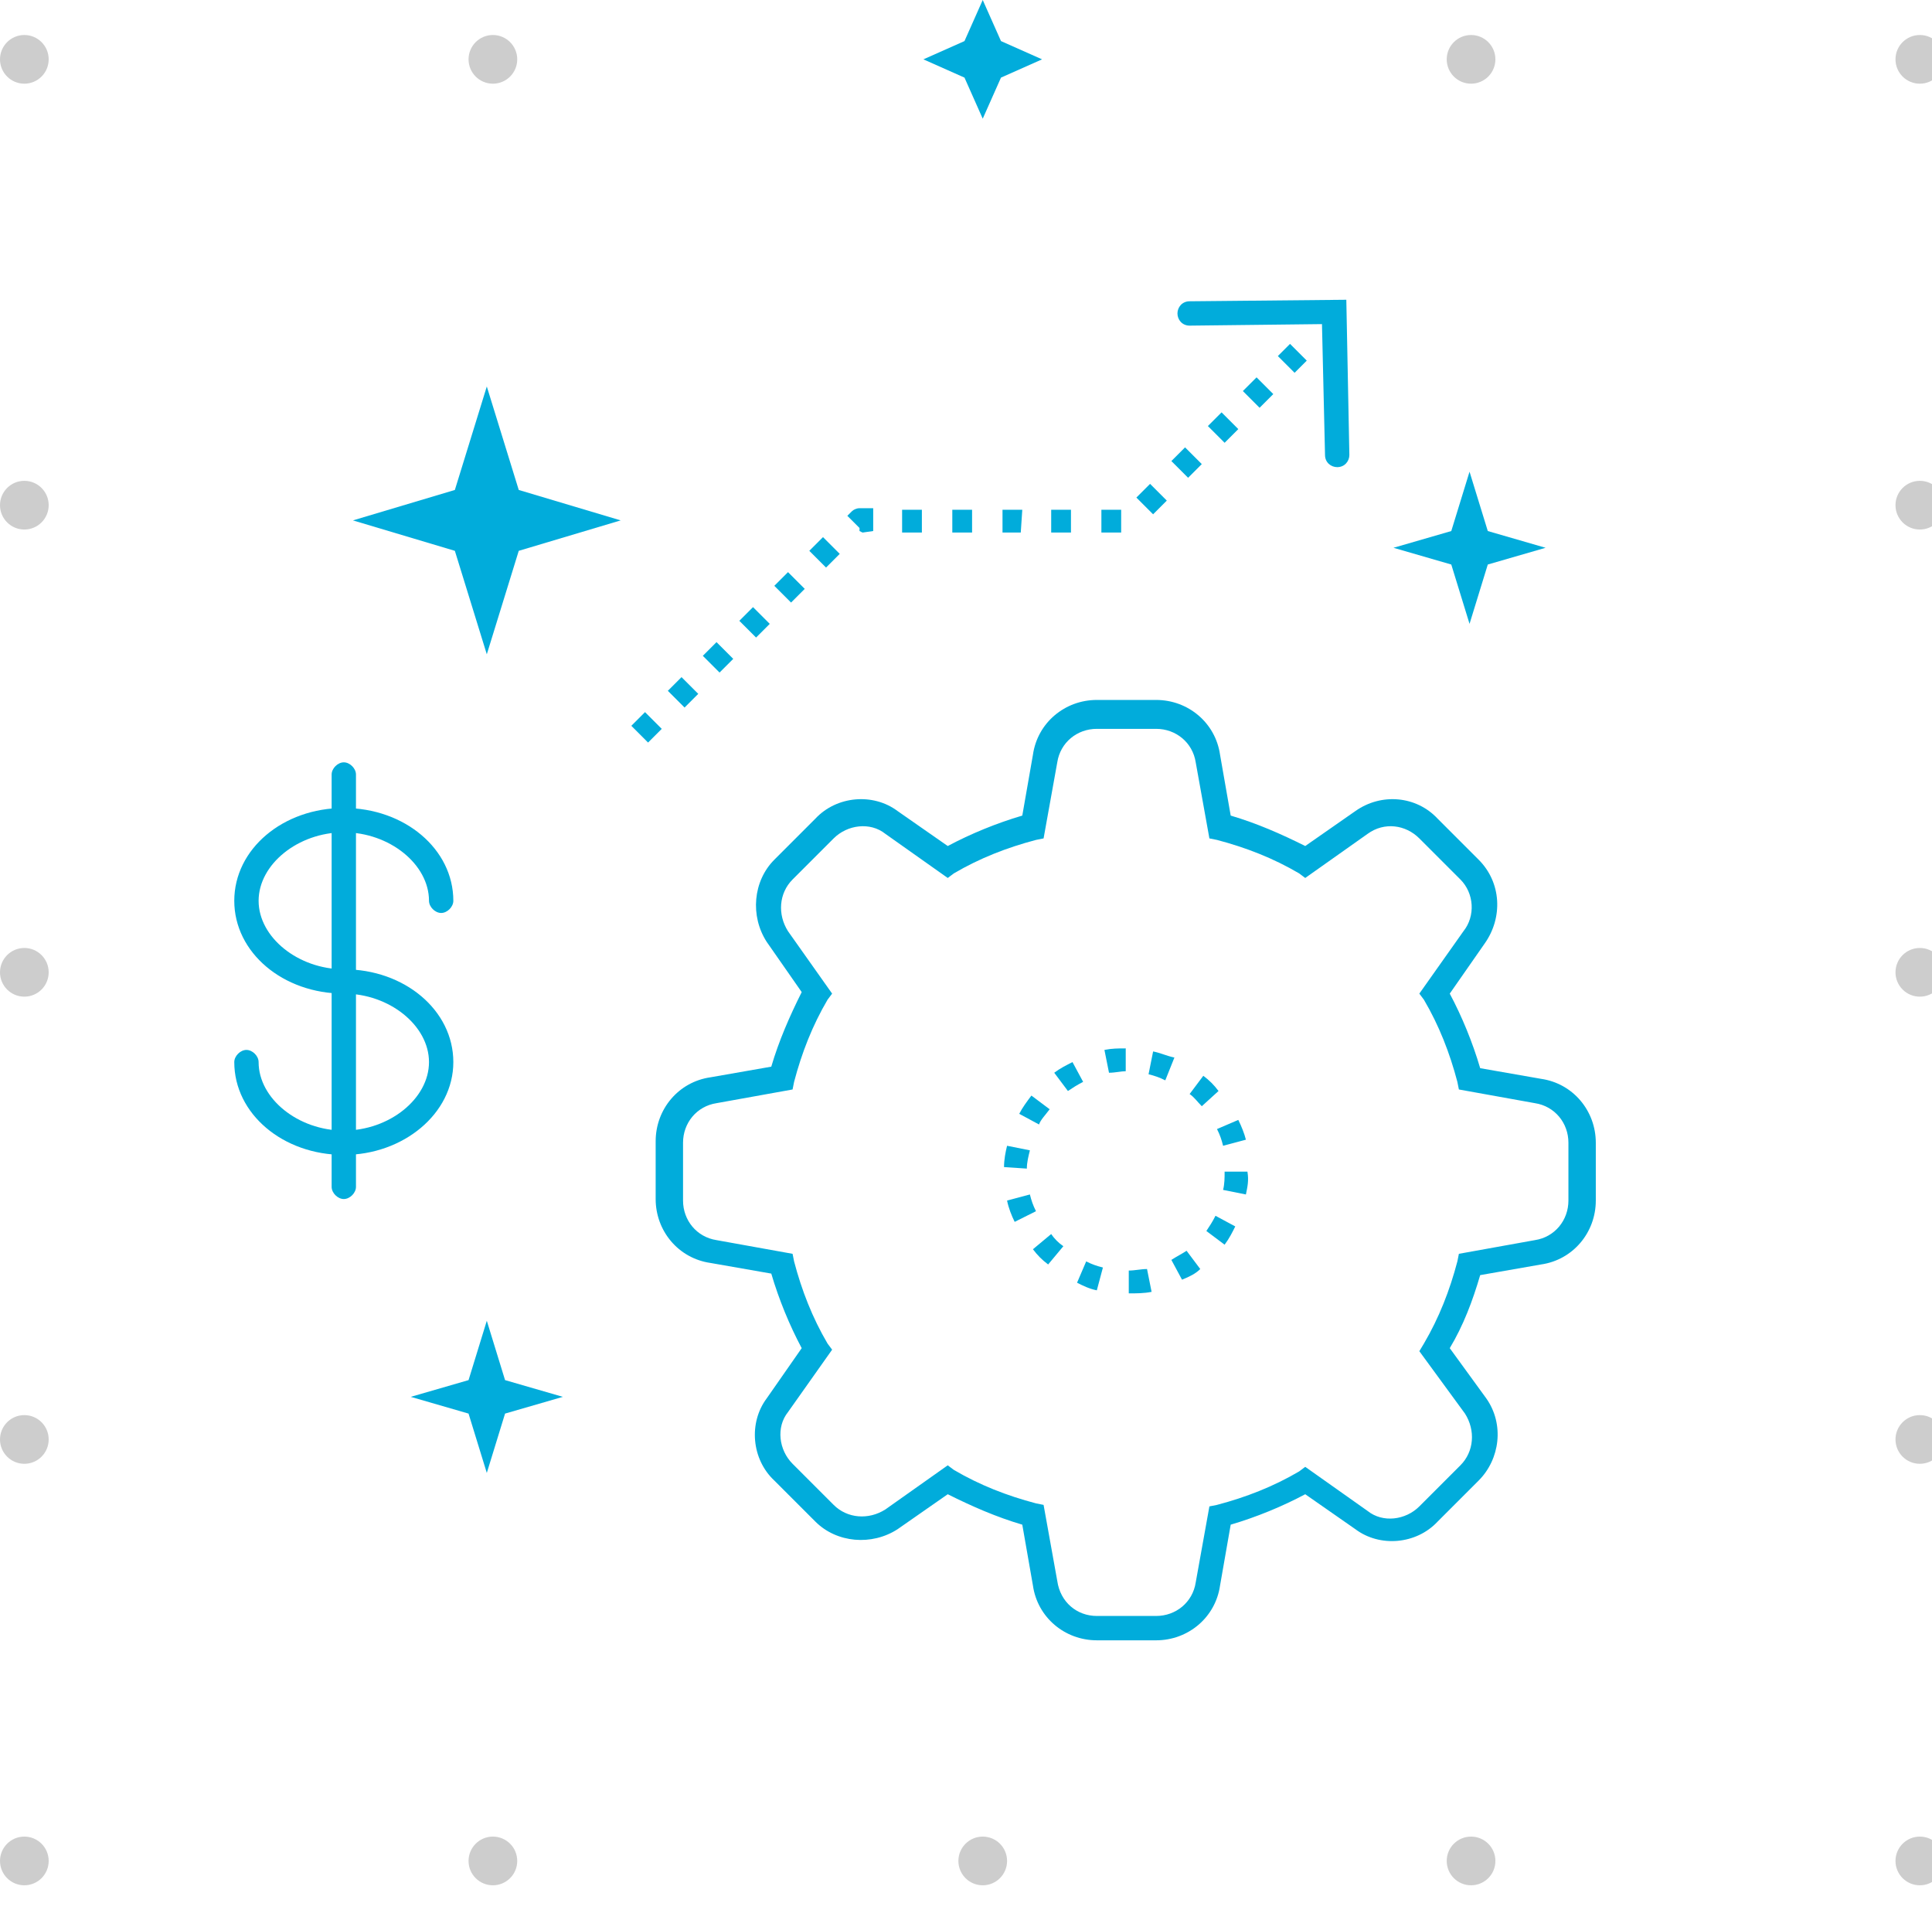 <svg xmlns="http://www.w3.org/2000/svg" id="r1pfIlH2f" x="0" y="0" viewBox="0 0 127 126" xml:space="preserve"><style>@-webkit-keyframes r1Ie6GIeHnG_r1cuvlB3M_Animation{0%,66.67%,83.33%{-webkit-transform:scale(1,1);transform:scale(1,1)}75.56%{-webkit-transform:scale(1.2,1.2);transform:scale(1.2,1.2)}}@keyframes r1Ie6GIeHnG_r1cuvlB3M_Animation{0%,66.67%,83.33%{-webkit-transform:scale(1,1);transform:scale(1,1)}75.56%{-webkit-transform:scale(1.2,1.2);transform:scale(1.2,1.2)}}@-webkit-keyframes H1dg6fUgrhf_BJxpUeS2M_Animation{0%,42.22%,57.78%{-webkit-transform:scale(1,1);transform:scale(1,1)}50%{-webkit-transform:scale(1.2,1.2);transform:scale(1.2,1.2)}}@keyframes H1dg6fUgrhf_BJxpUeS2M_Animation{0%,42.22%,57.78%{-webkit-transform:scale(1,1);transform:scale(1,1)}50%{-webkit-transform:scale(1.2,1.2);transform:scale(1.2,1.2)}}@-webkit-keyframes rJrWpfUxSnG_HJ3O8xBhz_Animation{0%,33.33%,50%{-webkit-transform:scale(0,0);transform:scale(0,0)}42.22%{-webkit-transform:scale(1,1);transform:scale(1,1)}}@keyframes rJrWpfUxSnG_HJ3O8xBhz_Animation{0%,33.33%,50%{-webkit-transform:scale(0,0);transform:scale(0,0)}42.22%{-webkit-transform:scale(1,1);transform:scale(1,1)}}@-webkit-keyframes ByVgpGLxr2z_rJINUlShz_Animation{0%,50%,66.67%{-webkit-transform:scale(1,1);transform:scale(1,1)}57.78%{-webkit-transform:scale(1.2,1.2);transform:scale(1.2,1.2)}}@keyframes ByVgpGLxr2z_rJINUlShz_Animation{0%,50%,66.67%{-webkit-transform:scale(1,1);transform:scale(1,1)}57.78%{-webkit-transform:scale(1.2,1.2);transform:scale(1.2,1.2)}}#r1pfIlH2f *{-webkit-animation-duration:3s;animation-duration:3s;animation-iteration-count:infinite;-webkit-animation-timing-function:cubic-bezier(0,0,1,1);animation-timing-function:cubic-bezier(0,0,1,1)}</style><circle cx="32.4" cy="3.9" r="1.6" fill="#cdcdcd"/><circle cx="1.6" cy="94.6" r="1.6" fill="#cdcdcd"/><circle cx="126.2" cy="94.6" r="1.6" fill="#cdcdcd"/><circle cx="1.6" cy="3.9" r="1.6" fill="#cdcdcd"/><circle cx="1.6" cy="63.9" r="1.6" fill="#cdcdcd"/><circle cx="126.2" cy="63.9" r="1.6" fill="#cdcdcd"/><circle cx="1.6" cy="33.2" r="1.6" fill="#cdcdcd"/><circle cx="126.2" cy="33.2" r="1.6" fill="#cdcdcd"/><circle cx="64.7" cy="3.9" r="1.6" fill="#cdcdcd"/><circle cx="96.7" cy="3.9" r="1.6" fill="#cdcdcd"/><circle cx="126.2" cy="3.9" r="1.6" fill="#cdcdcd"/><circle cx="32.4" cy="122.3" r="1.6" fill="#cdcdcd"/><circle cx="1.6" cy="122.3" r="1.6" fill="#cdcdcd"/><circle cx="64.6" cy="122.3" r="1.6" fill="#cdcdcd"/><circle cx="96.7" cy="122.3" r="1.6" fill="#cdcdcd"/><circle cx="126.2" cy="122.3" r="1.6" fill="#cdcdcd"/><path d="M68.5 3.9l-2.7 1.2-1.2 2.7-1.2-2.7-2.7-1.2 2.7-1.2L64.6 0l1.2 2.7 2.7 1.2z" fill="#01acdb"/><path d="M76 107.8h-3.9c-2.1 0-3.9-1.5-4.2-3.6l-.7-4c-1.7-.5-3.3-1.2-4.9-2l-3.3 2.3c-1.7 1.1-4 .9-5.4-.5l-2.7-2.7c-1.5-1.4-1.7-3.8-.5-5.4l2.3-3.3c-.8-1.5-1.5-3.2-2-4.9l-4-.7c-2.1-.3-3.6-2.1-3.6-4.2V75c0-2.1 1.5-3.9 3.6-4.2l4-.7c.5-1.7 1.2-3.3 2-4.9l-2.3-3.3c-1.1-1.7-.9-4 .5-5.4l2.7-2.7c1.4-1.5 3.8-1.7 5.4-.5l3.3 2.3c1.5-.8 3.2-1.5 4.9-2l.7-4c.3-2.1 2.1-3.6 4.2-3.6H76c2.1 0 3.9 1.5 4.2 3.6l.7 4c1.7.5 3.3 1.2 4.9 2l3.3-2.3c1.7-1.2 4-1 5.4.5l2.7 2.7c1.5 1.5 1.6 3.8.4 5.5l-2.3 3.3c.8 1.5 1.5 3.2 2 4.9l4 .7c2.1.3 3.6 2.1 3.6 4.2v3.8c0 2.1-1.5 3.9-3.6 4.2l-4 .7c-.5 1.7-1.1 3.3-2 4.8l2.4 3.3c1.2 1.7.9 4-.5 5.4l-2.7 2.7c-1.4 1.5-3.8 1.7-5.4.5l-3.3-2.3c-1.5.8-3.2 1.5-4.9 2l-.7 4c-.3 2.1-2.1 3.6-4.2 3.6zm-3.9-1.6H76c1.3 0 2.4-.9 2.6-2.2l.9-5 .5-.1c1.9-.5 3.7-1.2 5.4-2.2l.4-.3 4.1 2.9c1 .8 2.5.6 3.4-.3l2.7-2.7c.9-.9 1-2.3.3-3.4l-3-4.1.3-.5c1-1.7 1.7-3.5 2.2-5.4l.1-.5 5-.9c1.3-.2 2.2-1.3 2.2-2.6v-3.8c0-1.3-.9-2.4-2.2-2.6l-5-.9-.1-.5c-.5-1.9-1.2-3.7-2.2-5.4l-.3-.4 2.9-4.1c.8-1 .7-2.5-.2-3.4l-2.7-2.7c-.9-.9-2.3-1.1-3.4-.3l-4.1 2.9-.4-.3c-1.7-1-3.5-1.7-5.4-2.2l-.5-.1-.9-5c-.2-1.3-1.3-2.2-2.6-2.2h-3.9c-1.3 0-2.4.9-2.6 2.2l-.9 5-.5.1c-1.9.5-3.7 1.2-5.4 2.2l-.4.3-4.1-2.9c-1-.8-2.5-.6-3.4.3l-2.7 2.7c-.9.9-1 2.3-.3 3.4l2.9 4.1-.3.4c-1 1.7-1.7 3.5-2.2 5.4l-.1.5-5 .9c-1.3.2-2.2 1.3-2.2 2.6v3.8c0 1.3.9 2.4 2.2 2.6l5 .9.1.5c.5 1.9 1.2 3.7 2.2 5.4l.3.4-2.9 4.1c-.8 1-.6 2.5.3 3.4l2.7 2.7c.9.9 2.3 1 3.4.3l4.1-2.9.4.3c1.7 1 3.5 1.7 5.4 2.2l.5.1.9 5c.2 1.4 1.3 2.3 2.6 2.3z" fill="#01acdb" id="H1bgpzLxS3G"/><path fill="#01acdb" d="M23.2 34.2l6.7-2 2.1-6.8 2.1 6.8 6.7 2-6.7 2L32 43l-2.1-6.8-6.7-2" data-animator-group="true" data-animator-type="2" id="S1mx6zLlB3M"/><path fill="#01acdb" d="M101.6 36l-3.8 1.1-1.2 3.9-1.2-3.9-3.8-1.1 3.8-1.1 1.2-3.9 1.2 3.9 3.8 1.1" data-animator-group="true" data-animator-type="2" id="rkSgpMIgr2M"/><path fill="#01acdb" d="M37 91.8l-3.8 1.1-1.2 3.9-1.2-3.9-3.8-1.1 3.8-1.1 1.2-3.9 1.2 3.9 3.8 1.1" data-animator-group="true" data-animator-type="2" id="BywlaMIgrnG"/><path d="M22.6 75.9c-4 0-7.2-2.7-7.2-6.1 0-.4.4-.8.8-.8s.8.4.8.8c0 2.4 2.6 4.5 5.6 4.5s5.6-2.1 5.6-4.5-2.6-4.5-5.6-4.5c-.4 0-.8-.4-.8-.8s.4-.8.8-.8c4 0 7.2 2.7 7.2 6.1s-3.3 6.1-7.2 6.1z" fill="#01acdb" id="HyKlTGLgr2M"/><path d="M22.6 65.3c-4 0-7.2-2.7-7.2-6.1s3.2-6.1 7.2-6.1 7.2 2.7 7.2 6.1c0 .4-.4.8-.8.8s-.8-.4-.8-.8c0-2.4-2.6-4.5-5.6-4.5S17 56.8 17 59.2s2.6 4.5 5.6 4.5c.4 0 .8.4.8.8s-.4.8-.8.8z" fill="#01acdb" id="Hkog6M8lrnM"/><path d="M74.2 85v-1.5c.4 0 .8-.1 1.2-.1l.3 1.5c-.5.1-1 .1-1.5.1zm-2.1-.2c-.5-.1-.9-.3-1.3-.5l.6-1.4c.4.2.7.3 1.1.4l-.4 1.5zm5.6-.7l-.7-1.3c.3-.2.7-.4 1-.6l.9 1.2c-.3.3-.7.5-1.2.7zm-8.8-1c-.4-.3-.7-.6-1-1l1.2-1c.2.3.5.6.8.8l-1 1.2zm11.6-1.3l-1.2-.9c.2-.3.4-.6.6-1l1.3.7c-.2.4-.4.8-.7 1.2zm-13.8-1.5c-.2-.4-.4-.9-.5-1.4l1.5-.4c.1.4.2.7.4 1.1l-1.4.7zm15.2-1.8l-1.5-.3c.1-.4.1-.8.1-1.2H82c.1.6 0 1-.1 1.5zm-14.4-1.7l-1.5-.1c0-.5.1-1 .2-1.4l1.5.3c-.1.4-.2.8-.2 1.2zm12.9-1.5c-.1-.4-.2-.7-.4-1.1l1.4-.6c.2.4.4.9.5 1.3l-1.5.4zm-12.1-1.4l-1.3-.7c.2-.4.5-.8.8-1.2l1.2.9c-.3.4-.6.7-.7 1zM79 72.7c-.3-.3-.5-.6-.8-.8l.9-1.2c.4.3.7.6 1 1l-1.1 1zm-8.8-1l-.9-1.2c.4-.3.8-.5 1.2-.7l.7 1.3c-.4.2-.7.4-1 .6zm6.4-.7c-.4-.2-.7-.3-1.1-.4l.3-1.5c.5.1.9.3 1.4.4l-.6 1.5zm-3.7-.5l-.3-1.5c.5-.1.9-.1 1.4-.1v1.5c-.3 0-.7.1-1.1.1z" fill="#01acdb" id="HkaxpzIeSnM"/><path d="M22.6 78.8c-.4 0-.8-.4-.8-.8V50.9c0-.4.4-.8.8-.8s.8.4.8.8V78c0 .4-.4.8-.8.8z" fill="#01acdb" id="ry1-6M8eB3G"/><path d="M42.6 48.8l-1.1-1.1.9-.9 1.1 1.1-.9.9zm2.4-2.3l-1.1-1.1.9-.9 1.1 1.1-.9.9zm2.3-2.3l-1.1-1.1.9-.9 1.1 1.1-.9.9zm2.4-2.3l-1.1-1.1.9-.9 1.1 1.1-.9.9zm2.3-2.3l-1.1-1.1.9-.9 1.1 1.1-.9.9zm2.3-2.3l-1.1-1.1.9-.9 1.1 1.1-.9.9zm2.4-2.3l-.2-.1v-.2l-.8-.8.3-.3c.1-.1.3-.2.5-.2h.9v1.5l-.7.1zm17 0h-1.3v-1.5h1.3V35zm-3.3 0h-1.3v-1.5h1.3V35zm-3.3 0h-1.2v-1.5h1.3l-.1 1.5zm-3.2 0h-1.3v-1.5h1.3V35zm-3.3 0h-1.3v-1.5h1.3V35zm15.2-1.2l-1.1-1.1.9-.9 1.1 1.1-.9.9zm2.3-2.4L77 30.3l.9-.9 1.1 1.1-.9.9zm2.4-2.3L79.4 28l.9-.9 1.1 1.1-.9.9zm2.3-2.3l-1.1-1.1.9-.9 1.1 1.1-.9.9zm2.3-2.3L84 23.4l.8-.8 1.1 1.1-.8.8z" fill="#01acdb" id="HkW-pMIeHnz"/><path d="M87.9 30.7c-.4 0-.8-.3-.8-.8l-.2-8.6-8.7.1c-.5 0-.8-.4-.8-.8s.3-.8.8-.8l10.3-.1.2 10.2c0 .4-.3.8-.8.8z" fill="#01acdb" id="H1QW6GIernG"/><path d="M68.6 122.3l-2.7 1.2-1.2 2.7-1.2-2.7-2.7-1.2 2.7-1.2 1.2-2.7 1.2 2.7 2.7 1.2z" fill="#01acdb" transform="scale(0)" data-animator-group="true" data-animator-type="2"/></svg>
